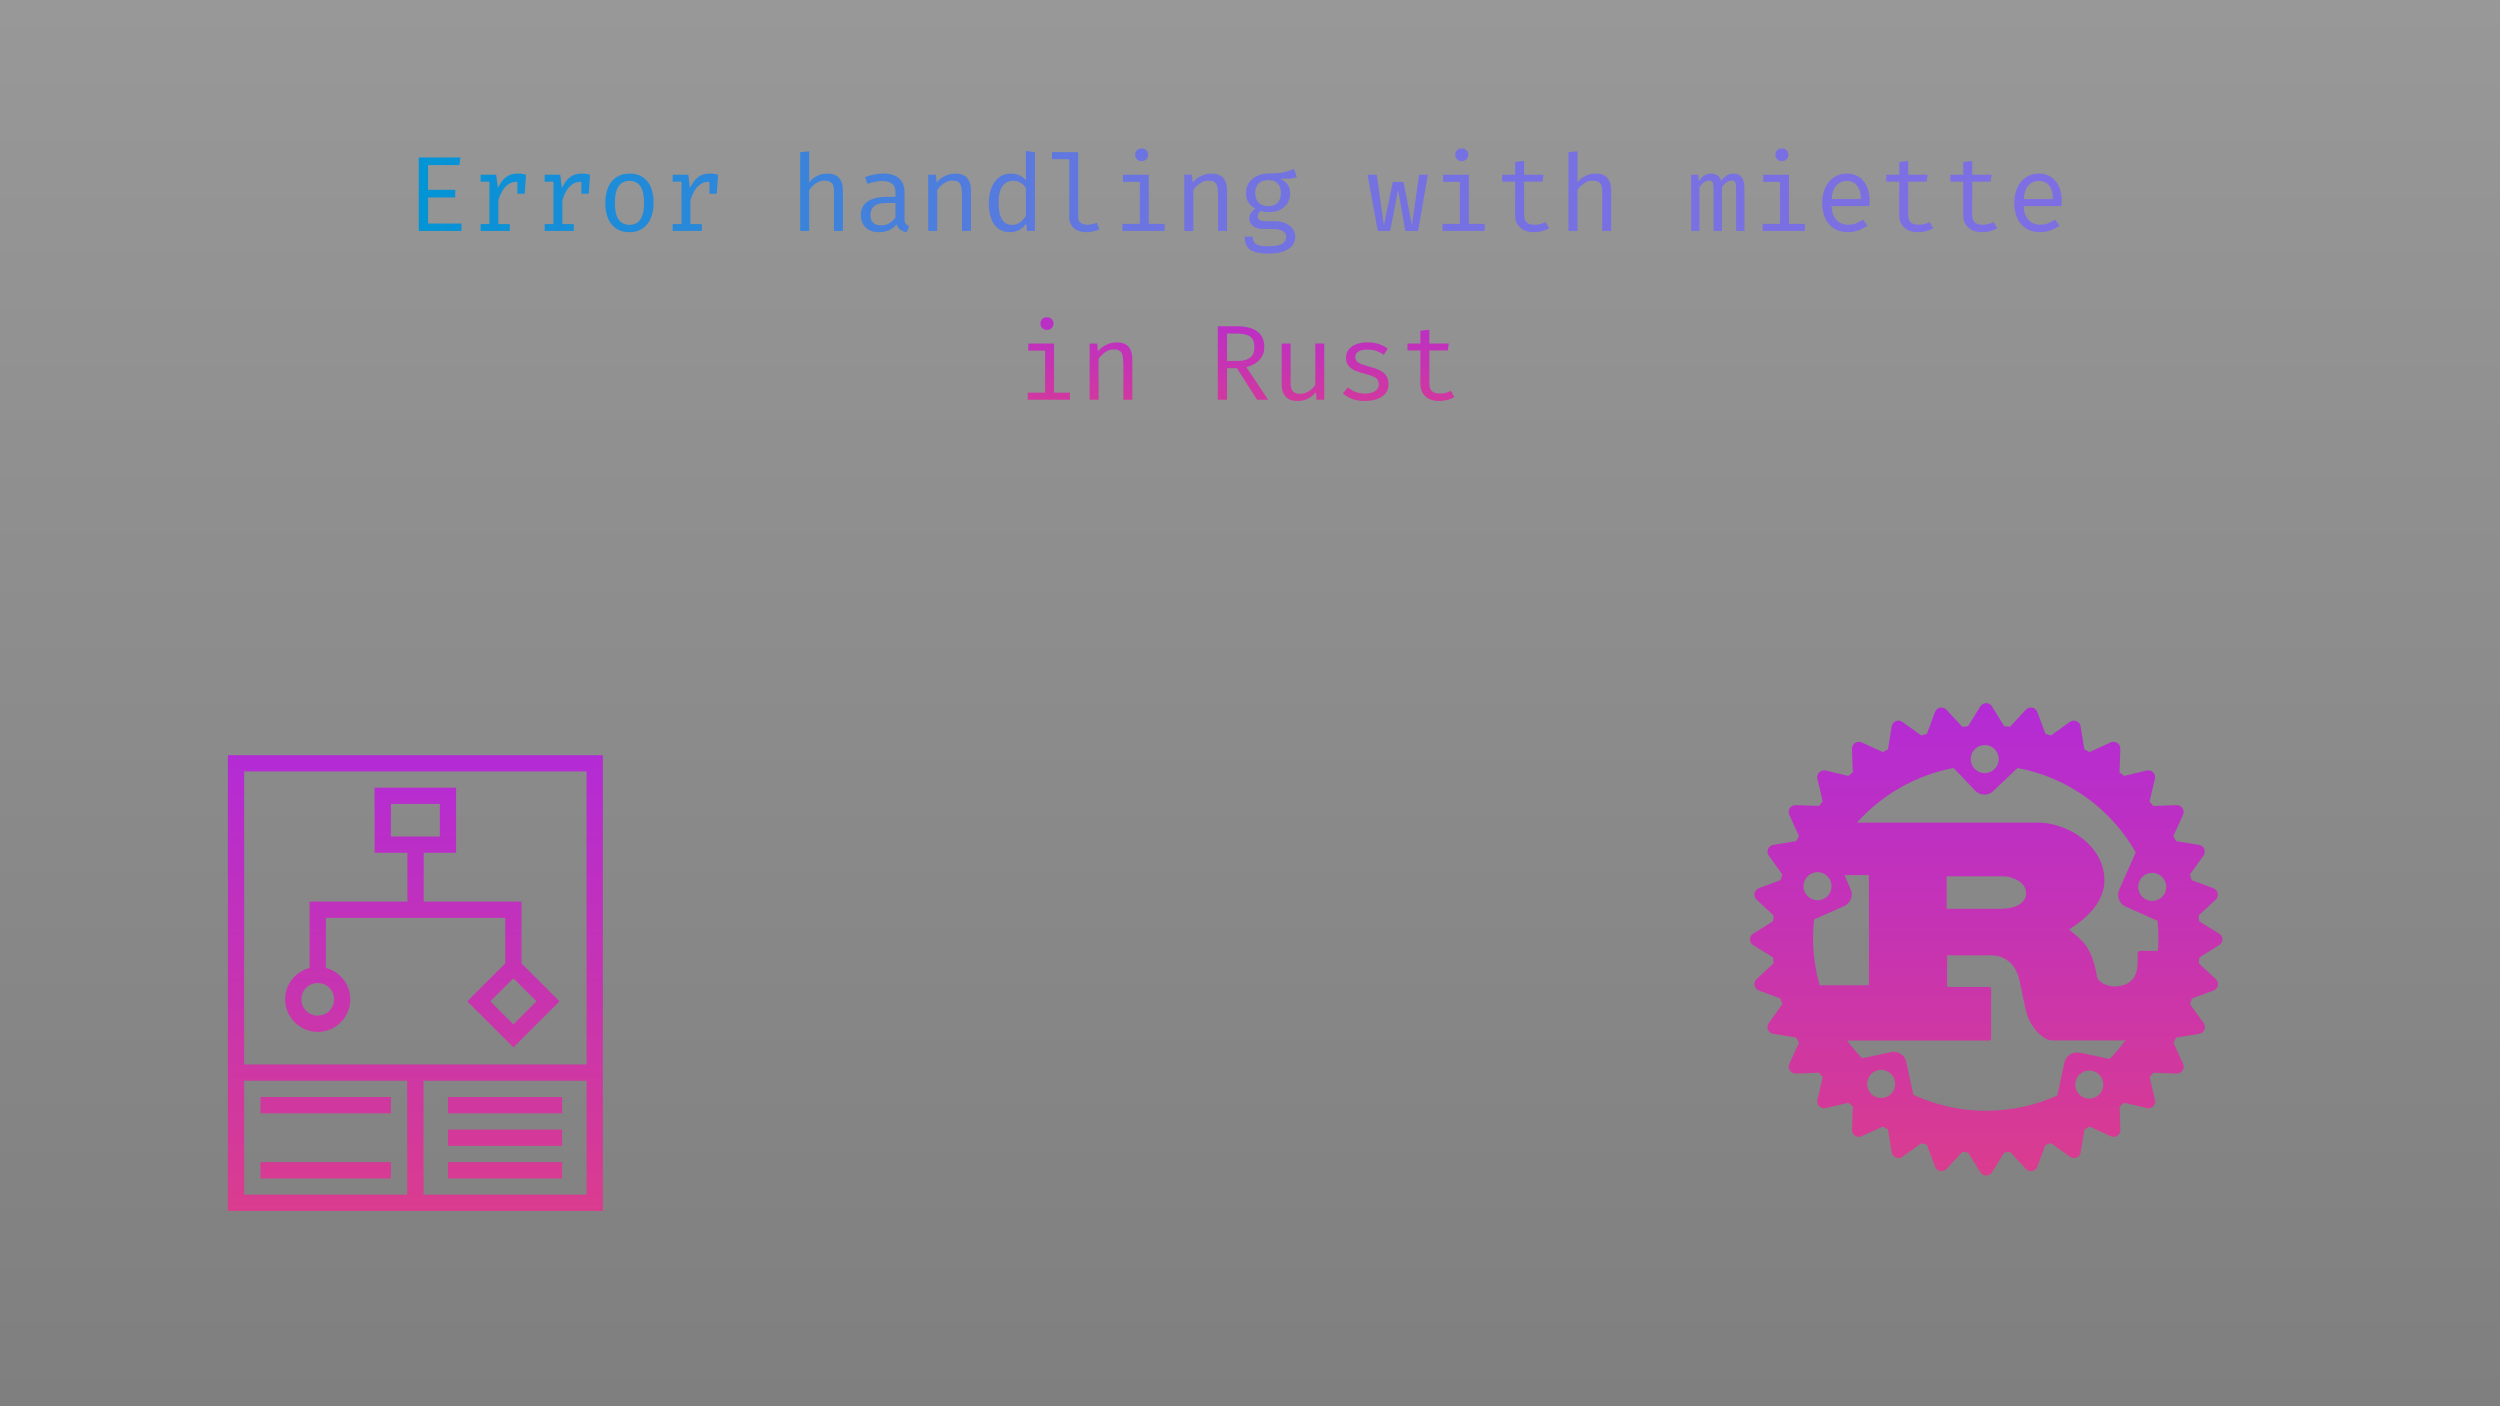 <svg width="1920" height="1080" viewBox="0 0 1920 1080" fill="none" xmlns="http://www.w3.org/2000/svg">
<g clip-path="url(#clip0_1312_2)">
<path d="M1920 0H0V1080H1920V0Z" fill="url(#paint0_linear_1312_2)" fill-opacity="0.5"/>
<path d="M328.741 126.746V145.77H349.651V151.633H328.741V171.682H354.407V177.381H321.607V120.924H353.669L352.849 126.746H328.741ZM369.135 177.381V172.092H375.859V139.497H369.135V134.208H381.107L382.378 144.417C384.046 140.864 386.068 138.117 388.446 136.176C390.824 134.235 393.968 133.265 397.876 133.265C399.079 133.265 400.145 133.361 401.074 133.552C402.031 133.716 403.001 133.935 403.985 134.208L401.976 140.358C401.074 140.112 400.254 139.934 399.516 139.825C398.778 139.688 397.931 139.62 396.974 139.62C393.667 139.62 390.824 140.795 388.446 143.146C386.068 145.497 384.169 149.05 382.747 153.806V172.092H391.521V177.381H369.135ZM397.343 148.804V139.415L398.04 134.208H403.985L403.001 148.804H397.343ZM418.303 177.381V172.092H425.027V139.497H418.303V134.208H430.275L431.546 144.417C433.214 140.864 435.236 138.117 437.614 136.176C439.992 134.235 443.136 133.265 447.044 133.265C448.247 133.265 449.313 133.361 450.242 133.552C451.199 133.716 452.169 133.935 453.153 134.208L451.144 140.358C450.242 140.112 449.422 139.934 448.684 139.825C447.946 139.688 447.099 139.62 446.142 139.62C442.835 139.62 439.992 140.795 437.614 143.146C435.236 145.497 433.337 149.05 431.915 153.806V172.092H440.689V177.381H418.303ZM446.511 148.804V139.415L447.208 134.208H453.153L452.169 148.804H446.511ZM483.502 133.306C487.575 133.306 490.978 134.235 493.711 136.094C496.472 137.925 498.536 140.522 499.902 143.884C501.296 147.246 501.993 151.209 501.993 155.774C501.993 160.175 501.283 164.07 499.861 167.459C498.44 170.848 496.349 173.513 493.588 175.454C490.855 177.367 487.466 178.324 483.42 178.324C479.375 178.324 475.972 177.395 473.211 175.536C470.451 173.677 468.36 171.067 466.938 167.705C465.544 164.316 464.847 160.366 464.847 155.856C464.847 151.401 465.558 147.478 466.979 144.089C468.401 140.7 470.492 138.062 473.252 136.176C476.04 134.263 479.457 133.306 483.502 133.306ZM483.502 138.923C479.785 138.923 476.97 140.303 475.056 143.064C473.17 145.797 472.227 150.061 472.227 155.856C472.227 161.541 473.157 165.764 475.015 168.525C476.901 171.286 479.703 172.666 483.42 172.666C487.138 172.666 489.926 171.286 491.784 168.525C493.67 165.764 494.613 161.514 494.613 155.774C494.613 150.034 493.684 145.797 491.825 143.064C489.967 140.303 487.192 138.923 483.502 138.923ZM516.639 177.381V172.092H523.363V139.497H516.639V134.208H528.611L529.882 144.417C531.55 140.864 533.572 138.117 535.95 136.176C538.328 134.235 541.472 133.265 545.38 133.265C546.583 133.265 547.649 133.361 548.578 133.552C549.535 133.716 550.505 133.935 551.489 134.208L549.48 140.358C548.578 140.112 547.758 139.934 547.02 139.825C546.282 139.688 545.435 139.62 544.478 139.62C541.171 139.62 538.328 140.795 535.95 143.146C533.572 145.497 531.673 149.05 530.251 153.806V172.092H539.025V177.381H516.639ZM544.847 148.804V139.415L545.544 134.208H551.489L550.505 148.804H544.847ZM621.453 116.168V140.112C623.148 137.843 625.225 136.149 627.685 135.028C630.173 133.88 632.687 133.306 635.229 133.306C639.439 133.306 642.514 134.427 644.454 136.668C646.395 138.909 647.365 142.025 647.365 146.016V177.381H640.477V146.18C640.477 143.583 639.876 141.697 638.673 140.522C637.471 139.319 635.585 138.718 633.015 138.718C631.375 138.718 629.817 139.087 628.341 139.825C626.865 140.563 625.54 141.479 624.364 142.572C623.189 143.665 622.219 144.786 621.453 145.934V177.381H614.565V116.906L621.453 116.168ZM694.647 167.951C694.647 169.673 694.934 170.93 695.508 171.723C696.082 172.516 696.971 173.103 698.173 173.486L696.492 178.324C694.634 178.078 693.007 177.49 691.613 176.561C690.219 175.604 689.208 174.169 688.579 172.256C687.021 174.251 685.081 175.768 682.757 176.807C680.434 177.818 677.865 178.324 675.049 178.324C670.731 178.324 667.328 177.108 664.84 174.675C662.353 172.242 661.109 169.017 661.109 164.999C661.109 160.544 662.845 157.127 666.316 154.749C669.788 152.371 674.803 151.182 681.363 151.182H687.718V147.574C687.718 144.458 686.803 142.258 684.971 140.973C683.167 139.661 680.653 139.005 677.427 139.005C676.006 139.005 674.339 139.183 672.425 139.538C670.512 139.866 668.435 140.426 666.193 141.219L664.389 136.012C667.041 135.028 669.528 134.331 671.851 133.921C674.175 133.511 676.389 133.306 678.493 133.306C683.878 133.306 687.91 134.563 690.588 137.078C693.294 139.565 694.647 142.955 694.647 147.246V167.951ZM676.812 173.076C678.944 173.076 680.981 172.543 682.921 171.477C684.862 170.384 686.461 168.88 687.718 166.967V155.856H681.486C676.73 155.856 673.368 156.676 671.4 158.316C669.46 159.956 668.489 162.156 668.489 164.917C668.489 167.596 669.173 169.632 670.539 171.026C671.933 172.393 674.024 173.076 676.812 173.076ZM712.901 177.381V134.208H718.764L719.297 140.194C721.046 137.98 723.233 136.285 725.857 135.11C728.508 133.907 731.078 133.306 733.565 133.306C737.802 133.306 740.877 134.427 742.79 136.668C744.731 138.909 745.701 142.025 745.701 146.016V177.381H738.813V151.1C738.813 148.148 738.649 145.77 738.321 143.966C737.993 142.135 737.31 140.809 736.271 139.989C735.232 139.142 733.62 138.718 731.433 138.718C729.738 138.718 728.139 139.087 726.636 139.825C725.16 140.563 723.834 141.492 722.659 142.613C721.511 143.706 720.554 144.813 719.789 145.934V177.381H712.901ZM787.899 115.963L794.787 116.824V177.381H788.76L788.104 171.682C786.491 173.978 784.633 175.659 782.528 176.725C780.451 177.791 778.223 178.324 775.845 178.324C772.1 178.324 769.012 177.381 766.579 175.495C764.146 173.609 762.342 170.985 761.167 167.623C759.992 164.234 759.404 160.311 759.404 155.856C759.404 151.537 760.074 147.683 761.413 144.294C762.752 140.877 764.679 138.199 767.194 136.258C769.736 134.29 772.784 133.306 776.337 133.306C778.824 133.306 781.011 133.743 782.897 134.618C784.783 135.465 786.45 136.723 787.899 138.39V115.963ZM778.141 138.841C774.533 138.841 771.759 140.249 769.818 143.064C767.877 145.879 766.907 150.143 766.907 155.856C766.907 159.573 767.303 162.689 768.096 165.204C768.889 167.719 770.05 169.605 771.581 170.862C773.139 172.119 775.039 172.748 777.28 172.748C779.74 172.748 781.831 172.051 783.553 170.657C785.302 169.263 786.751 167.691 787.899 165.942V144.376C786.724 142.627 785.302 141.274 783.635 140.317C781.968 139.333 780.136 138.841 778.141 138.841ZM828.047 116.824V166.721C828.047 168.853 828.703 170.37 830.015 171.272C831.354 172.147 833.076 172.584 835.181 172.584C836.493 172.584 837.737 172.447 838.912 172.174C840.087 171.901 841.263 171.532 842.438 171.067L844.283 176.11C843.108 176.684 841.645 177.19 839.896 177.627C838.174 178.092 836.22 178.324 834.033 178.324C830.206 178.324 827.104 177.272 824.726 175.167C822.348 173.035 821.159 170.097 821.159 166.352V122.277H807.916V116.824H828.047ZM882.258 134.208V171.928H894.435V177.381H862.045V171.928H875.37V139.661H862.455V134.208H882.258ZM876.764 113.995C878.295 113.995 879.511 114.46 880.413 115.389C881.342 116.318 881.807 117.453 881.807 118.792C881.807 120.186 881.342 121.361 880.413 122.318C879.511 123.247 878.295 123.712 876.764 123.712C875.315 123.712 874.126 123.247 873.197 122.318C872.268 121.361 871.803 120.186 871.803 118.792C871.803 117.453 872.268 116.318 873.197 115.389C874.126 114.46 875.315 113.995 876.764 113.995ZM909.573 177.381V134.208H915.436L915.969 140.194C917.718 137.98 919.905 136.285 922.529 135.11C925.18 133.907 927.75 133.306 930.237 133.306C934.474 133.306 937.549 134.427 939.462 136.668C941.403 138.909 942.373 142.025 942.373 146.016V177.381H935.485V151.1C935.485 148.148 935.321 145.77 934.993 143.966C934.665 142.135 933.982 140.809 932.943 139.989C931.904 139.142 930.292 138.718 928.105 138.718C926.41 138.718 924.811 139.087 923.308 139.825C921.832 140.563 920.506 141.492 919.331 142.613C918.183 143.706 917.226 144.813 916.461 145.934V177.381H909.573ZM993.837 129.616L995.969 136.094C994.138 136.668 992.183 137.023 990.106 137.16C988.029 137.297 985.774 137.365 983.341 137.365C985.828 138.513 987.701 140.003 988.958 141.834C990.215 143.638 990.844 145.77 990.844 148.23C990.844 151.073 990.202 153.601 988.917 155.815C987.632 158.029 985.774 159.765 983.341 161.022C980.936 162.279 978.025 162.908 974.608 162.908C973.159 162.908 971.943 162.84 970.959 162.703C970.002 162.566 969.073 162.361 968.171 162.088C967.515 162.525 966.968 163.127 966.531 163.892C966.121 164.657 965.916 165.45 965.916 166.27C965.916 167.309 966.326 168.17 967.146 168.853C967.966 169.536 969.483 169.878 971.697 169.878H979.487C982.384 169.878 984.981 170.397 987.277 171.436C989.6 172.475 991.418 173.869 992.73 175.618C994.069 177.367 994.739 179.363 994.739 181.604C994.739 185.841 992.935 189.093 989.327 191.362C985.746 193.631 980.676 194.765 974.116 194.765C969.524 194.765 965.902 194.287 963.251 193.33C960.6 192.401 958.7 190.966 957.552 189.025C956.431 187.112 955.871 184.693 955.871 181.768H962.103C962.103 183.435 962.431 184.816 963.087 185.909C963.743 187.002 964.932 187.809 966.654 188.328C968.376 188.875 970.85 189.148 974.075 189.148C977.246 189.148 979.829 188.875 981.824 188.328C983.847 187.809 985.336 187.016 986.293 185.95C987.277 184.911 987.769 183.613 987.769 182.055C987.769 180.005 986.84 178.461 984.981 177.422C983.122 176.383 980.799 175.864 978.011 175.864H970.303C966.586 175.864 963.839 175.044 962.062 173.404C960.313 171.764 959.438 169.878 959.438 167.746C959.438 166.352 959.834 164.999 960.627 163.687C961.447 162.375 962.636 161.213 964.194 160.202C961.707 158.89 959.875 157.264 958.7 155.323C957.525 153.382 956.937 151.032 956.937 148.271C956.937 145.346 957.661 142.763 959.11 140.522C960.559 138.253 962.581 136.477 965.178 135.192C967.775 133.907 970.768 133.265 974.157 133.265C977.792 133.238 980.744 133.087 983.013 132.814C985.282 132.513 987.222 132.09 988.835 131.543C990.475 130.996 992.142 130.354 993.837 129.616ZM974.157 138.308C970.686 138.308 968.116 139.251 966.449 141.137C964.809 142.996 963.989 145.374 963.989 148.271C963.989 151.196 964.836 153.601 966.531 155.487C968.226 157.373 970.822 158.316 974.321 158.316C977.382 158.316 979.706 157.428 981.291 155.651C982.904 153.874 983.71 151.401 983.71 148.23C983.71 144.977 982.904 142.517 981.291 140.85C979.706 139.155 977.328 138.308 974.157 138.308ZM1089.06 177.381H1079.3L1073.72 145.688L1067.65 177.381H1058.14L1050.27 134.208H1057.32L1062.82 173.117L1069.7 139.702H1077.86L1084.38 173.117L1089.88 134.208H1096.6L1089.06 177.381ZM1128.1 134.208V171.928H1140.27V177.381H1107.88V171.928H1121.21V139.661H1108.29V134.208H1128.1ZM1122.6 113.995C1124.13 113.995 1125.35 114.46 1126.25 115.389C1127.18 116.318 1127.65 117.453 1127.65 118.792C1127.65 120.186 1127.18 121.361 1126.25 122.318C1125.35 123.247 1124.13 123.712 1122.6 123.712C1121.16 123.712 1119.97 123.247 1119.04 122.318C1118.11 121.361 1117.64 120.186 1117.64 118.792C1117.64 117.453 1118.11 116.318 1119.04 115.389C1119.97 114.46 1121.16 113.995 1122.6 113.995ZM1189.69 175.208C1188.21 176.192 1186.42 176.957 1184.32 177.504C1182.21 178.051 1180.15 178.324 1178.13 178.324C1173.48 178.324 1169.9 177.108 1167.38 174.675C1164.87 172.242 1163.61 169.113 1163.61 165.286V139.538H1153.69V134.208H1163.61V124.409L1170.5 123.589V134.208H1185.42L1184.6 139.538H1170.5V165.204C1170.5 167.609 1171.13 169.441 1172.39 170.698C1173.67 171.955 1175.79 172.584 1178.74 172.584C1180.35 172.584 1181.84 172.393 1183.21 172.01C1184.58 171.627 1185.85 171.135 1187.02 170.534L1189.69 175.208ZM1211.47 116.168V140.112C1213.16 137.843 1215.24 136.149 1217.7 135.028C1220.19 133.88 1222.7 133.306 1225.24 133.306C1229.45 133.306 1232.53 134.427 1234.47 136.668C1236.41 138.909 1237.38 142.025 1237.38 146.016V177.381H1230.49V146.18C1230.49 143.583 1229.89 141.697 1228.69 140.522C1227.49 139.319 1225.6 138.718 1223.03 138.718C1221.39 138.718 1219.83 139.087 1218.36 139.825C1216.88 140.563 1215.56 141.479 1214.38 142.572C1213.2 143.665 1212.23 144.786 1211.47 145.934V177.381H1204.58V116.906L1211.47 116.168ZM1331.37 133.306C1332.76 133.306 1334.09 133.607 1335.35 134.208C1336.63 134.809 1337.68 135.971 1338.5 137.693C1339.32 139.415 1339.73 141.93 1339.73 145.237V177.381H1333.34V146.344C1333.34 143.638 1333.17 141.684 1332.85 140.481C1332.52 139.278 1331.58 138.677 1330.02 138.677C1328.73 138.677 1327.45 139.087 1326.16 139.907C1324.91 140.7 1323.68 142.012 1322.47 143.843V177.381H1316.04V146.344C1316.04 143.638 1315.87 141.684 1315.54 140.481C1315.22 139.278 1314.27 138.677 1312.72 138.677C1311.38 138.677 1310.08 139.087 1308.82 139.907C1307.59 140.7 1306.37 142.012 1305.17 143.843V177.381H1298.82V134.208H1304.23L1304.64 139.21C1305.81 137.543 1307.13 136.149 1308.57 135.028C1310.05 133.88 1311.87 133.306 1314.03 133.306C1315.67 133.306 1317.21 133.702 1318.66 134.495C1320.11 135.26 1321.18 136.764 1321.86 139.005C1323.03 137.31 1324.36 135.944 1325.84 134.905C1327.31 133.839 1329.16 133.306 1331.37 133.306ZM1373.94 134.208V171.928H1386.11V177.381H1353.72V171.928H1367.05V139.661H1354.13V134.208H1373.94ZM1368.44 113.995C1369.97 113.995 1371.19 114.46 1372.09 115.389C1373.02 116.318 1373.49 117.453 1373.49 118.792C1373.49 120.186 1373.02 121.361 1372.09 122.318C1371.19 123.247 1369.97 123.712 1368.44 123.712C1367 123.712 1365.81 123.247 1364.88 122.318C1363.95 121.361 1363.48 120.186 1363.48 118.792C1363.48 117.453 1363.95 116.318 1364.88 115.389C1365.81 114.46 1367 113.995 1368.44 113.995ZM1406.66 158.234C1406.8 161.569 1407.44 164.302 1408.59 166.434C1409.74 168.539 1411.26 170.097 1413.14 171.108C1415.03 172.092 1417.08 172.584 1419.29 172.584C1421.51 172.584 1423.5 172.256 1425.28 171.6C1427.08 170.944 1428.93 169.974 1430.81 168.689L1434.05 173.24C1432.03 174.825 1429.72 176.069 1427.12 176.971C1424.55 177.873 1421.92 178.324 1419.21 178.324C1415.03 178.324 1411.46 177.381 1408.51 175.495C1405.56 173.609 1403.3 170.985 1401.74 167.623C1400.21 164.234 1399.45 160.311 1399.45 155.856C1399.45 151.483 1400.23 147.601 1401.79 144.212C1403.34 140.823 1405.53 138.158 1408.35 136.217C1411.16 134.276 1414.48 133.306 1418.31 133.306C1421.94 133.306 1425.07 134.167 1427.7 135.889C1430.32 137.584 1432.33 140.016 1433.72 143.187C1435.15 146.33 1435.86 150.089 1435.86 154.462C1435.86 155.2 1435.84 155.897 1435.82 156.553C1435.79 157.182 1435.75 157.742 1435.69 158.234H1406.66ZM1418.39 138.964C1415.19 138.964 1412.51 140.098 1410.35 142.367C1408.22 144.636 1407.01 148.148 1406.71 152.904H1429.21C1429.13 148.285 1428.12 144.813 1426.18 142.49C1424.24 140.139 1421.64 138.964 1418.39 138.964ZM1484.7 175.208C1483.22 176.192 1481.43 176.957 1479.33 177.504C1477.22 178.051 1475.16 178.324 1473.13 178.324C1468.49 178.324 1464.91 177.108 1462.39 174.675C1459.88 172.242 1458.62 169.113 1458.62 165.286V139.538H1448.7V134.208H1458.62V124.409L1465.51 123.589V134.208H1480.43L1479.61 139.538H1465.51V165.204C1465.51 167.609 1466.14 169.441 1467.39 170.698C1468.68 171.955 1470.8 172.584 1473.75 172.584C1475.36 172.584 1476.85 172.393 1478.22 172.01C1479.59 171.627 1480.86 171.135 1482.03 170.534L1484.7 175.208ZM1533.86 175.208C1532.39 176.192 1530.6 176.957 1528.49 177.504C1526.39 178.051 1524.33 178.324 1522.3 178.324C1517.66 178.324 1514.08 177.108 1511.56 174.675C1509.05 172.242 1507.79 169.113 1507.79 165.286V139.538H1497.87V134.208H1507.79V124.409L1514.68 123.589V134.208H1529.6L1528.78 139.538H1514.68V165.204C1514.68 167.609 1515.31 169.441 1516.56 170.698C1517.85 171.955 1519.97 172.584 1522.92 172.584C1524.53 172.584 1526.02 172.393 1527.39 172.01C1528.75 171.627 1530.02 171.135 1531.2 170.534L1533.86 175.208ZM1554.17 158.234C1554.31 161.569 1554.95 164.302 1556.1 166.434C1557.24 168.539 1558.76 170.097 1560.65 171.108C1562.53 172.092 1564.58 172.584 1566.8 172.584C1569.01 172.584 1571.01 172.256 1572.78 171.6C1574.59 170.944 1576.43 169.974 1578.32 168.689L1581.56 173.24C1579.53 174.825 1577.22 176.069 1574.63 176.971C1572.06 177.873 1569.42 178.324 1566.71 178.324C1562.53 178.324 1558.97 177.381 1556.01 175.495C1553.06 173.609 1550.81 170.985 1549.25 167.623C1547.72 164.234 1546.95 160.311 1546.95 155.856C1546.95 151.483 1547.73 147.601 1549.29 144.212C1550.85 140.823 1553.03 138.158 1555.85 136.217C1558.66 134.276 1561.99 133.306 1565.81 133.306C1569.45 133.306 1572.58 134.167 1575.2 135.889C1577.83 137.584 1579.83 140.016 1581.23 143.187C1582.65 146.33 1583.36 150.089 1583.36 154.462C1583.36 155.2 1583.35 155.897 1583.32 156.553C1583.29 157.182 1583.25 157.742 1583.2 158.234H1554.17ZM1565.89 138.964C1562.7 138.964 1560.02 140.098 1557.86 142.367C1555.73 144.636 1554.51 148.148 1554.21 152.904H1576.72C1576.64 148.285 1575.63 144.813 1573.68 142.49C1571.74 140.139 1569.15 138.964 1565.89 138.964Z" fill="url(#paint1_linear_1312_2)"/>
<path d="M809.506 263.848V301.568H821.683V307.021H789.293V301.568H802.618V269.301H789.703V263.848H809.506ZM804.012 243.635C805.543 243.635 806.759 244.1 807.661 245.029C808.59 245.958 809.055 247.093 809.055 248.432C809.055 249.826 808.59 251.001 807.661 251.958C806.759 252.887 805.543 253.352 804.012 253.352C802.563 253.352 801.374 252.887 800.445 251.958C799.516 251.001 799.051 249.826 799.051 248.432C799.051 247.093 799.516 245.958 800.445 245.029C801.374 244.1 802.563 243.635 804.012 243.635ZM836.821 307.021V263.848H842.684L843.217 269.834C844.966 267.62 847.153 265.925 849.777 264.75C852.428 263.547 854.998 262.946 857.485 262.946C861.722 262.946 864.797 264.067 866.71 266.308C868.651 268.549 869.621 271.665 869.621 275.656V307.021H862.733V280.74C862.733 277.788 862.569 275.41 862.241 273.606C861.913 271.775 861.23 270.449 860.191 269.629C859.152 268.782 857.54 268.358 855.353 268.358C853.658 268.358 852.059 268.727 850.556 269.465C849.08 270.203 847.754 271.132 846.579 272.253C845.431 273.346 844.474 274.453 843.709 275.574V307.021H836.821ZM970.991 266.39C970.991 269.205 970.376 271.665 969.146 273.77C967.943 275.875 966.303 277.61 964.226 278.977C962.149 280.344 959.812 281.341 957.215 281.97L973.943 307.021H965.415L949.999 282.79H942.373V307.021H935.239V250.564H949.753C956.723 250.564 961.998 251.903 965.579 254.582C969.187 257.233 970.991 261.169 970.991 266.39ZM963.365 266.39C963.365 262.755 962.326 260.158 960.249 258.6C958.172 257.015 954.946 256.222 950.573 256.222H942.373V277.214H950.573C954.618 277.214 957.762 276.394 960.003 274.754C962.244 273.087 963.365 270.299 963.365 266.39ZM991.213 263.848V294.434C991.213 297.277 991.801 299.327 992.976 300.584C994.151 301.841 995.983 302.47 998.47 302.47C1000.85 302.47 1003.09 301.8 1005.19 300.461C1007.33 299.094 1008.98 297.482 1010.15 295.623V263.848H1017.04V307.021H1011.18L1010.61 301.199C1008.91 303.386 1006.82 305.067 1004.33 306.242C1001.85 307.39 999.331 307.964 996.789 307.964C992.607 307.964 989.477 306.857 987.4 304.643C985.35 302.402 984.325 299.272 984.325 295.254V263.848H991.213ZM1048.17 302.265C1051.48 302.265 1054.09 301.65 1056 300.42C1057.94 299.163 1058.91 297.495 1058.91 295.418C1058.91 294.106 1058.67 292.972 1058.17 292.015C1057.71 291.058 1056.74 290.197 1055.26 289.432C1053.79 288.667 1051.52 287.901 1048.46 287.136C1045.48 286.398 1042.88 285.551 1040.67 284.594C1038.48 283.61 1036.77 282.339 1035.54 280.781C1034.34 279.223 1033.74 277.2 1033.74 274.713C1033.74 272.28 1034.42 270.189 1035.79 268.44C1037.18 266.663 1039.11 265.31 1041.57 264.381C1044.03 263.424 1046.89 262.946 1050.14 262.946C1053.61 262.946 1056.63 263.411 1059.2 264.34C1061.8 265.242 1064 266.363 1065.8 267.702L1062.77 272.376C1061.13 271.255 1059.32 270.34 1057.35 269.629C1055.39 268.891 1053.01 268.522 1050.22 268.522C1046.83 268.522 1044.43 269.055 1043 270.121C1041.58 271.16 1040.87 272.513 1040.87 274.18C1040.87 275.437 1041.21 276.49 1041.9 277.337C1042.61 278.157 1043.8 278.909 1045.46 279.592C1047.13 280.248 1049.43 280.972 1052.35 281.765C1055.17 282.503 1057.61 283.391 1059.69 284.43C1061.8 285.469 1063.44 286.835 1064.61 288.53C1065.79 290.225 1066.37 292.411 1066.37 295.09C1066.37 298.151 1065.5 300.639 1063.75 302.552C1062 304.438 1059.73 305.818 1056.94 306.693C1054.18 307.54 1051.26 307.964 1048.17 307.964C1044.26 307.964 1040.93 307.404 1038.17 306.283C1035.43 305.135 1033.14 303.755 1031.28 302.142L1035.21 297.591C1036.91 298.985 1038.85 300.119 1041.04 300.994C1043.25 301.841 1045.63 302.265 1048.17 302.265ZM1116.94 304.848C1115.46 305.832 1113.67 306.597 1111.57 307.144C1109.46 307.691 1107.4 307.964 1105.37 307.964C1100.73 307.964 1097.15 306.748 1094.63 304.315C1092.12 301.882 1090.86 298.753 1090.86 294.926V269.178H1080.94V263.848H1090.86V254.049L1097.75 253.229V263.848H1112.67L1111.85 269.178H1097.75V294.844C1097.75 297.249 1098.38 299.081 1099.63 300.338C1100.92 301.595 1103.04 302.224 1105.99 302.224C1107.6 302.224 1109.09 302.033 1110.46 301.65C1111.83 301.267 1113.1 300.775 1114.27 300.174L1116.94 304.848Z" fill="url(#paint2_linear_1312_2)"/>
<path d="M1704.21 716.975L1688.99 707.545C1688.86 706.061 1688.71 704.581 1688.56 703.107L1701.66 690.903C1702.99 689.662 1703.59 687.824 1703.23 686.049C1702.88 684.264 1701.63 682.794 1699.92 682.166L1683.18 675.925C1682.76 674.476 1682.32 673.037 1681.87 671.592L1692.3 657.099C1693.37 655.626 1693.59 653.709 1692.89 652.037C1692.2 650.363 1690.68 649.163 1688.91 648.869L1671.26 645.998C1670.57 644.66 1669.86 643.342 1669.14 642.045L1676.56 625.75C1677.32 624.093 1677.16 622.179 1676.15 620.654C1675.14 619.142 1673.43 618.258 1671.6 618.327L1653.68 618.951C1652.75 617.793 1651.81 616.646 1650.85 615.519L1654.98 598.08C1655.39 596.308 1654.87 594.439 1653.58 593.157C1652.3 591.874 1650.44 591.343 1648.66 591.759L1631.22 595.885C1630.09 594.928 1628.94 593.982 1627.78 593.056L1628.41 575.132C1628.47 573.318 1627.59 571.595 1626.08 570.59C1624.56 569.577 1622.65 569.425 1620.98 570.177L1604.72 577.597C1603.41 576.875 1602.09 576.161 1600.77 575.471L1597.89 557.824C1597.6 556.035 1596.4 554.516 1594.72 553.837C1593.05 553.14 1591.12 553.365 1589.66 554.426L1575.17 564.862C1573.74 564.408 1572.3 563.971 1570.87 563.555L1564.63 546.809C1563.99 545.103 1562.52 543.852 1560.75 543.498C1558.96 543.148 1557.14 543.741 1555.89 545.065L1543.69 558.171C1542.21 558.008 1540.73 557.859 1539.25 557.737L1529.82 542.482C1528.87 540.94 1527.18 540 1525.35 540C1523.52 540 1521.85 540.94 1520.91 542.482L1511.48 557.737C1510 557.859 1508.51 558.008 1507.04 558.171L1494.84 545.065C1493.6 543.741 1491.76 543.148 1489.98 543.498C1488.2 543.855 1486.73 545.103 1486.1 546.809L1479.86 563.555C1478.41 563.971 1476.98 564.411 1475.56 564.862L1461.07 554.426C1459.59 553.362 1457.67 553.137 1456.01 553.837C1454.33 554.53 1453.13 556.049 1452.84 557.824L1449.96 575.471C1448.63 576.161 1447.31 576.872 1446.01 577.597L1429.75 570.177C1428.09 569.421 1426.18 569.577 1424.65 570.59C1423.14 571.595 1422.25 573.318 1422.32 575.132L1422.95 593.056C1421.79 593.982 1420.64 594.928 1419.51 595.885L1402.07 591.759C1400.3 591.347 1398.43 591.874 1397.15 593.157C1395.86 594.443 1395.33 596.298 1395.75 598.08L1399.84 615.519C1398.89 616.649 1397.94 617.793 1397.02 618.951L1379.09 618.327C1377.29 618.275 1375.56 619.142 1374.55 620.654C1373.54 622.158 1373.39 624.086 1374.14 625.75L1381.56 642.045C1380.84 643.353 1380.12 644.67 1379.43 645.998L1361.79 648.869C1359.99 649.16 1358.48 650.359 1357.8 652.037C1357.1 653.719 1357.33 655.643 1358.39 657.099L1368.82 671.592C1368.37 673.024 1367.93 674.462 1367.51 675.925L1350.77 682.166C1349.07 682.801 1347.82 684.271 1347.46 686.049C1347.11 687.831 1347.7 689.655 1349.03 690.903L1362.14 703.107C1361.97 704.581 1361.83 706.064 1361.7 707.545L1346.48 716.975C1344.94 717.929 1344 719.614 1344 721.448C1344 723.282 1344.94 724.949 1346.48 725.886L1361.7 735.316C1361.83 736.8 1361.97 738.28 1362.14 739.754L1349.03 751.958C1347.7 753.195 1347.11 755.033 1347.46 756.812C1347.82 758.597 1349.07 760.064 1350.77 760.695L1367.51 766.935C1367.93 768.385 1368.37 769.823 1368.82 771.269L1358.39 785.761C1357.33 787.238 1357.1 789.156 1357.8 790.823C1358.5 792.505 1360.01 793.704 1361.82 793.992L1379.47 796.863C1380.16 798.201 1380.87 799.519 1381.59 800.815L1374.17 817.076C1373.42 818.73 1373.57 820.647 1374.59 822.172C1375.6 823.687 1377.32 824.571 1379.13 824.499L1397.02 823.871C1397.95 825.036 1398.89 826.177 1399.85 827.31L1395.76 844.75C1395.34 846.518 1395.86 848.355 1397.15 849.638C1398.43 850.931 1400.29 851.448 1402.08 851.032L1419.52 846.941C1420.65 847.905 1421.8 848.841 1422.95 849.763L1422.33 867.688C1422.26 869.501 1423.15 871.224 1424.66 872.229C1426.16 873.238 1428.09 873.391 1429.75 872.635L1446.01 865.216C1447.33 865.944 1448.64 866.651 1449.97 867.341L1452.84 884.988C1453.14 886.784 1454.33 888.303 1456.01 889.01C1457.69 889.707 1459.62 889.482 1461.07 888.424L1475.57 877.988C1477 878.442 1478.44 878.886 1479.9 879.302L1486.14 896.048C1486.78 897.747 1488.25 899.005 1490.03 899.352C1491.81 899.713 1493.63 899.116 1494.88 897.785L1507.08 884.68C1508.56 884.85 1510.04 884.992 1511.52 885.123L1520.95 900.344C1521.9 901.88 1523.59 902.826 1525.39 902.826C1527.19 902.826 1528.89 901.883 1529.86 900.344L1539.29 885.123C1540.78 884.992 1542.26 884.85 1543.73 884.68L1555.93 897.785C1557.17 899.116 1559.01 899.713 1560.79 899.352C1562.57 899.002 1564.04 897.747 1564.67 896.048L1570.91 879.302C1572.36 878.886 1573.8 878.442 1575.24 877.988L1589.74 888.424C1591.21 889.482 1593.13 889.707 1594.8 889.01C1596.48 888.32 1597.68 886.798 1597.97 884.988L1600.85 867.341C1602.18 866.651 1603.49 865.933 1604.8 865.216L1621.06 872.635C1622.71 873.391 1624.63 873.238 1626.16 872.229C1627.67 871.217 1628.55 869.501 1628.48 867.688L1627.86 849.763C1629.02 848.837 1630.16 847.905 1631.29 846.941L1648.73 851.032C1650.5 851.448 1652.37 850.931 1653.66 849.638C1654.95 848.352 1655.47 846.504 1655.05 844.75L1650.96 827.31C1651.92 826.177 1652.86 825.036 1653.78 823.871L1671.71 824.499C1673.52 824.571 1675.24 823.687 1676.25 822.172C1677.26 820.661 1677.42 818.736 1676.66 817.076L1669.24 800.815C1669.96 799.501 1670.68 798.184 1671.36 796.863L1689.01 793.992C1690.81 793.704 1692.32 792.505 1693 790.823C1693.69 789.149 1693.47 787.218 1692.41 785.761L1681.97 771.269C1682.42 769.837 1682.86 768.398 1683.28 766.935L1700.03 760.695C1701.73 760.057 1702.99 758.59 1703.33 756.812C1703.69 755.03 1703.1 753.206 1701.76 751.958L1688.66 739.754C1688.82 738.28 1688.96 736.796 1689.09 735.316L1704.31 725.886C1705.85 724.936 1706.8 723.247 1706.8 721.448C1706.8 719.648 1705.86 717.946 1704.32 716.975H1704.21ZM1602.28 843.522C1596.45 842.267 1592.78 836.519 1594.03 830.694C1595.27 824.87 1600.99 821.16 1606.82 822.408C1612.64 823.653 1616.35 829.411 1615.11 835.236C1613.86 841.061 1608.14 844.77 1602.31 843.522H1602.28ZM1597.11 808.505C1591.81 807.368 1586.57 810.745 1585.46 816.063L1580.05 841.303C1563.38 848.862 1544.69 853.091 1525.27 853.091C1505.3 853.091 1486.44 848.688 1469.45 840.783L1464.05 815.543C1462.91 810.239 1457.7 806.841 1452.4 807.985L1430.1 812.77C1425.98 808.505 1422.13 803.963 1418.59 799.179H1527.11C1528.34 799.179 1529.16 798.957 1529.16 797.841V759.356C1529.16 758.24 1528.34 758.018 1527.11 758.018H1495.39V733.714H1529.68C1532.81 733.714 1546.42 734.609 1550.76 752.02C1552.12 757.359 1555.13 774.764 1557.17 780.346C1559.21 786.587 1567.5 799.068 1576.34 799.068H1630.43C1631.04 799.068 1631.7 798.999 1632.39 798.874C1628.64 803.97 1624.52 808.79 1620.11 813.297L1597.3 808.408L1597.11 808.505ZM1446.99 843.002C1441.16 844.257 1435.44 840.548 1434.19 834.716C1432.95 828.891 1436.65 823.136 1442.48 821.888C1448.31 820.643 1454.03 824.353 1455.28 830.174C1456.52 835.999 1452.82 841.754 1446.99 843.002ZM1405.73 676.237C1408.14 681.681 1405.69 688.06 1400.25 690.487C1394.81 692.904 1388.46 690.445 1386.04 685.009C1383.61 679.573 1386.08 673.186 1391.52 670.76C1396.96 668.346 1403.3 670.801 1405.73 676.237ZM1393.08 706.193L1416.31 695.861C1421.26 693.659 1423.52 687.852 1421.3 682.894L1416.51 672.077H1435.31V756.673H1397.51C1394.22 745.093 1392.45 732.889 1392.45 720.269C1392.45 715.45 1392.71 710.7 1393.21 706.019L1393.08 706.193ZM1495.01 697.976V673.013H1539.73C1542.04 673.013 1556.06 675.686 1556.06 686.153C1556.06 694.855 1545.31 697.976 1536.47 697.976H1494.87H1495.01ZM1657.61 720.442C1657.61 723.757 1657.49 727.03 1657.25 730.289H1643.62C1642.26 730.289 1641.71 731.183 1641.71 732.518V738.759C1641.71 753.459 1633.43 756.683 1626.15 757.481C1619.21 758.261 1611.55 754.582 1610.61 750.339C1606.52 727.352 1599.73 722.464 1588.98 713.935C1602.33 705.475 1616.19 692.959 1616.19 676.144C1616.19 658.081 1603.82 646.709 1595.39 641.127C1583.53 633.326 1570.43 631.766 1566.89 631.766H1426.13C1445.23 610.478 1471.2 595.362 1500.33 589.814L1516.93 607.219C1520.68 611.137 1526.88 611.31 1530.84 607.538L1549.42 589.787C1588.25 597.033 1621.19 621.233 1640.26 654.62L1627.53 683.328C1625.34 688.285 1627.58 694.11 1632.52 696.294L1657 707.181C1657.42 711.515 1657.65 715.918 1657.65 720.356L1657.61 720.442ZM1516.85 575.173C1521.15 571.047 1527.98 571.221 1532.07 575.523C1536.16 579.822 1536.02 586.652 1531.71 590.778C1527.41 594.904 1520.58 594.731 1516.49 590.425C1512.4 586.126 1512.54 579.295 1516.85 575.17V575.173ZM1643.05 676.758C1645.46 671.314 1651.82 668.853 1657.27 671.28C1662.71 673.693 1665.17 680.086 1662.74 685.529C1660.33 690.972 1653.97 693.434 1648.53 691.007C1643.08 688.594 1640.62 682.201 1643.05 676.758Z" fill="url(#paint3_linear_1312_2)"/>
<g filter="url(#filter0_d_1312_2)">
<g filter="url(#filter1_d_1312_2)">
<path fill-rule="evenodd" clip-rule="evenodd" d="M167 568V574.252V918H455V568H167ZM179.522 580.504H442.478V805.51H179.522V580.504ZM279.696 599.188V592.935H342.304V642.953H317.408V680.417H392.538V727.87L421.715 757.031L386.302 792.395L350.864 757.031L380.016 727.919V692.922H317.408H242.277V731.363C253.022 734.174 261.06 743.922 261.06 755.492C261.06 769.231 249.773 780.501 236.016 780.501C222.259 780.501 210.973 769.231 210.973 755.492C210.973 743.922 219.01 734.174 229.755 731.363V680.417H304.886V642.953H279.696V599.188ZM292.217 605.44H329.783V630.449H292.217V605.44ZM404.008 757.031L386.302 739.349L368.571 757.031L386.302 774.713L404.008 757.031ZM236.016 742.988C243.006 742.988 248.538 748.512 248.538 755.492C248.538 762.472 243.006 767.997 236.016 767.997C229.027 767.997 223.495 762.472 223.495 755.492C223.495 748.512 229.027 742.988 236.016 742.988ZM304.739 818.014H179.522V905.496H304.739V818.014ZM317.261 818.014H442.478V905.496H317.261V818.014ZM192.043 843.023V830.518H292.217V843.023H192.043ZM336.043 830.518V843.023H423.696V830.518H336.043ZM336.043 868.031V855.527H423.696V868.031H336.043ZM192.043 880.536V893.04H292.217V880.536H192.043ZM336.043 893.04V880.536H423.696V893.04H336.043Z" fill="url(#paint4_linear_1312_2)"/>
</g>
</g>
</g>
<defs>
<filter id="filter0_d_1312_2" x="163" y="568" width="296" height="358" filterUnits="userSpaceOnUse" color-interpolation-filters="sRGB">
<feFlood flood-opacity="0" result="BackgroundImageFix"/>
<feColorMatrix in="SourceAlpha" type="matrix" values="0 0 0 0 0 0 0 0 0 0 0 0 0 0 0 0 0 0 127 0" result="hardAlpha"/>
<feOffset dy="4"/>
<feGaussianBlur stdDeviation="2"/>
<feComposite in2="hardAlpha" operator="out"/>
<feColorMatrix type="matrix" values="0 0 0 0 0 0 0 0 0 0 0 0 0 0 0 0 0 0 0.25 0"/>
<feBlend mode="normal" in2="BackgroundImageFix" result="effect1_dropShadow_1312_2"/>
<feBlend mode="normal" in="SourceGraphic" in2="effect1_dropShadow_1312_2" result="shape"/>
</filter>
<filter id="filter1_d_1312_2" x="155" y="556" width="328" height="390" filterUnits="userSpaceOnUse" color-interpolation-filters="sRGB">
<feFlood flood-opacity="0" result="BackgroundImageFix"/>
<feColorMatrix in="SourceAlpha" type="matrix" values="0 0 0 0 0 0 0 0 0 0 0 0 0 0 0 0 0 0 127 0" result="hardAlpha"/>
<feOffset dx="8" dy="8"/>
<feGaussianBlur stdDeviation="10"/>
<feColorMatrix type="matrix" values="0 0 0 0 0 0 0 0 0 0 0 0 0 0 0 0 0 0 0.5 0"/>
<feBlend mode="normal" in2="BackgroundImageFix" result="effect1_dropShadow_1312_2"/>
<feBlend mode="normal" in="SourceGraphic" in2="effect1_dropShadow_1312_2" result="shape"/>
</filter>
<linearGradient id="paint0_linear_1312_2" x1="960" y1="0" x2="960" y2="1080" gradientUnits="userSpaceOnUse">
<stop stop-color="#323232"/>
<stop offset="1"/>
</linearGradient>
<linearGradient id="paint1_linear_1312_2" x1="314.297" y1="204.651" x2="1606.09" y2="204.651" gradientUnits="userSpaceOnUse">
<stop stop-color="#0095D5"/>
<stop offset="0.464" stop-color="#7272E1"/>
<stop offset="1" stop-color="#7E6EE3"/>
</linearGradient>
<linearGradient id="paint2_linear_1312_2" x1="951.5" y1="226.021" x2="951.5" y2="334.021" gradientUnits="userSpaceOnUse">
<stop stop-color="#B32BD5"/>
<stop offset="1" stop-color="#DA3C8E"/>
</linearGradient>
<linearGradient id="paint3_linear_1312_2" x1="1525.4" y1="540" x2="1525.4" y2="902.826" gradientUnits="userSpaceOnUse">
<stop stop-color="#B32BD5"/>
<stop offset="1" stop-color="#DA3C8E"/>
</linearGradient>
<linearGradient id="paint4_linear_1312_2" x1="311" y1="568" x2="311" y2="918" gradientUnits="userSpaceOnUse">
<stop stop-color="#B32BD5"/>
<stop offset="1" stop-color="#DA3C8E"/>
</linearGradient>
<clipPath id="clip0_1312_2">
<rect width="1920" height="1080" fill="white"/>
</clipPath>
</defs>
</svg>
